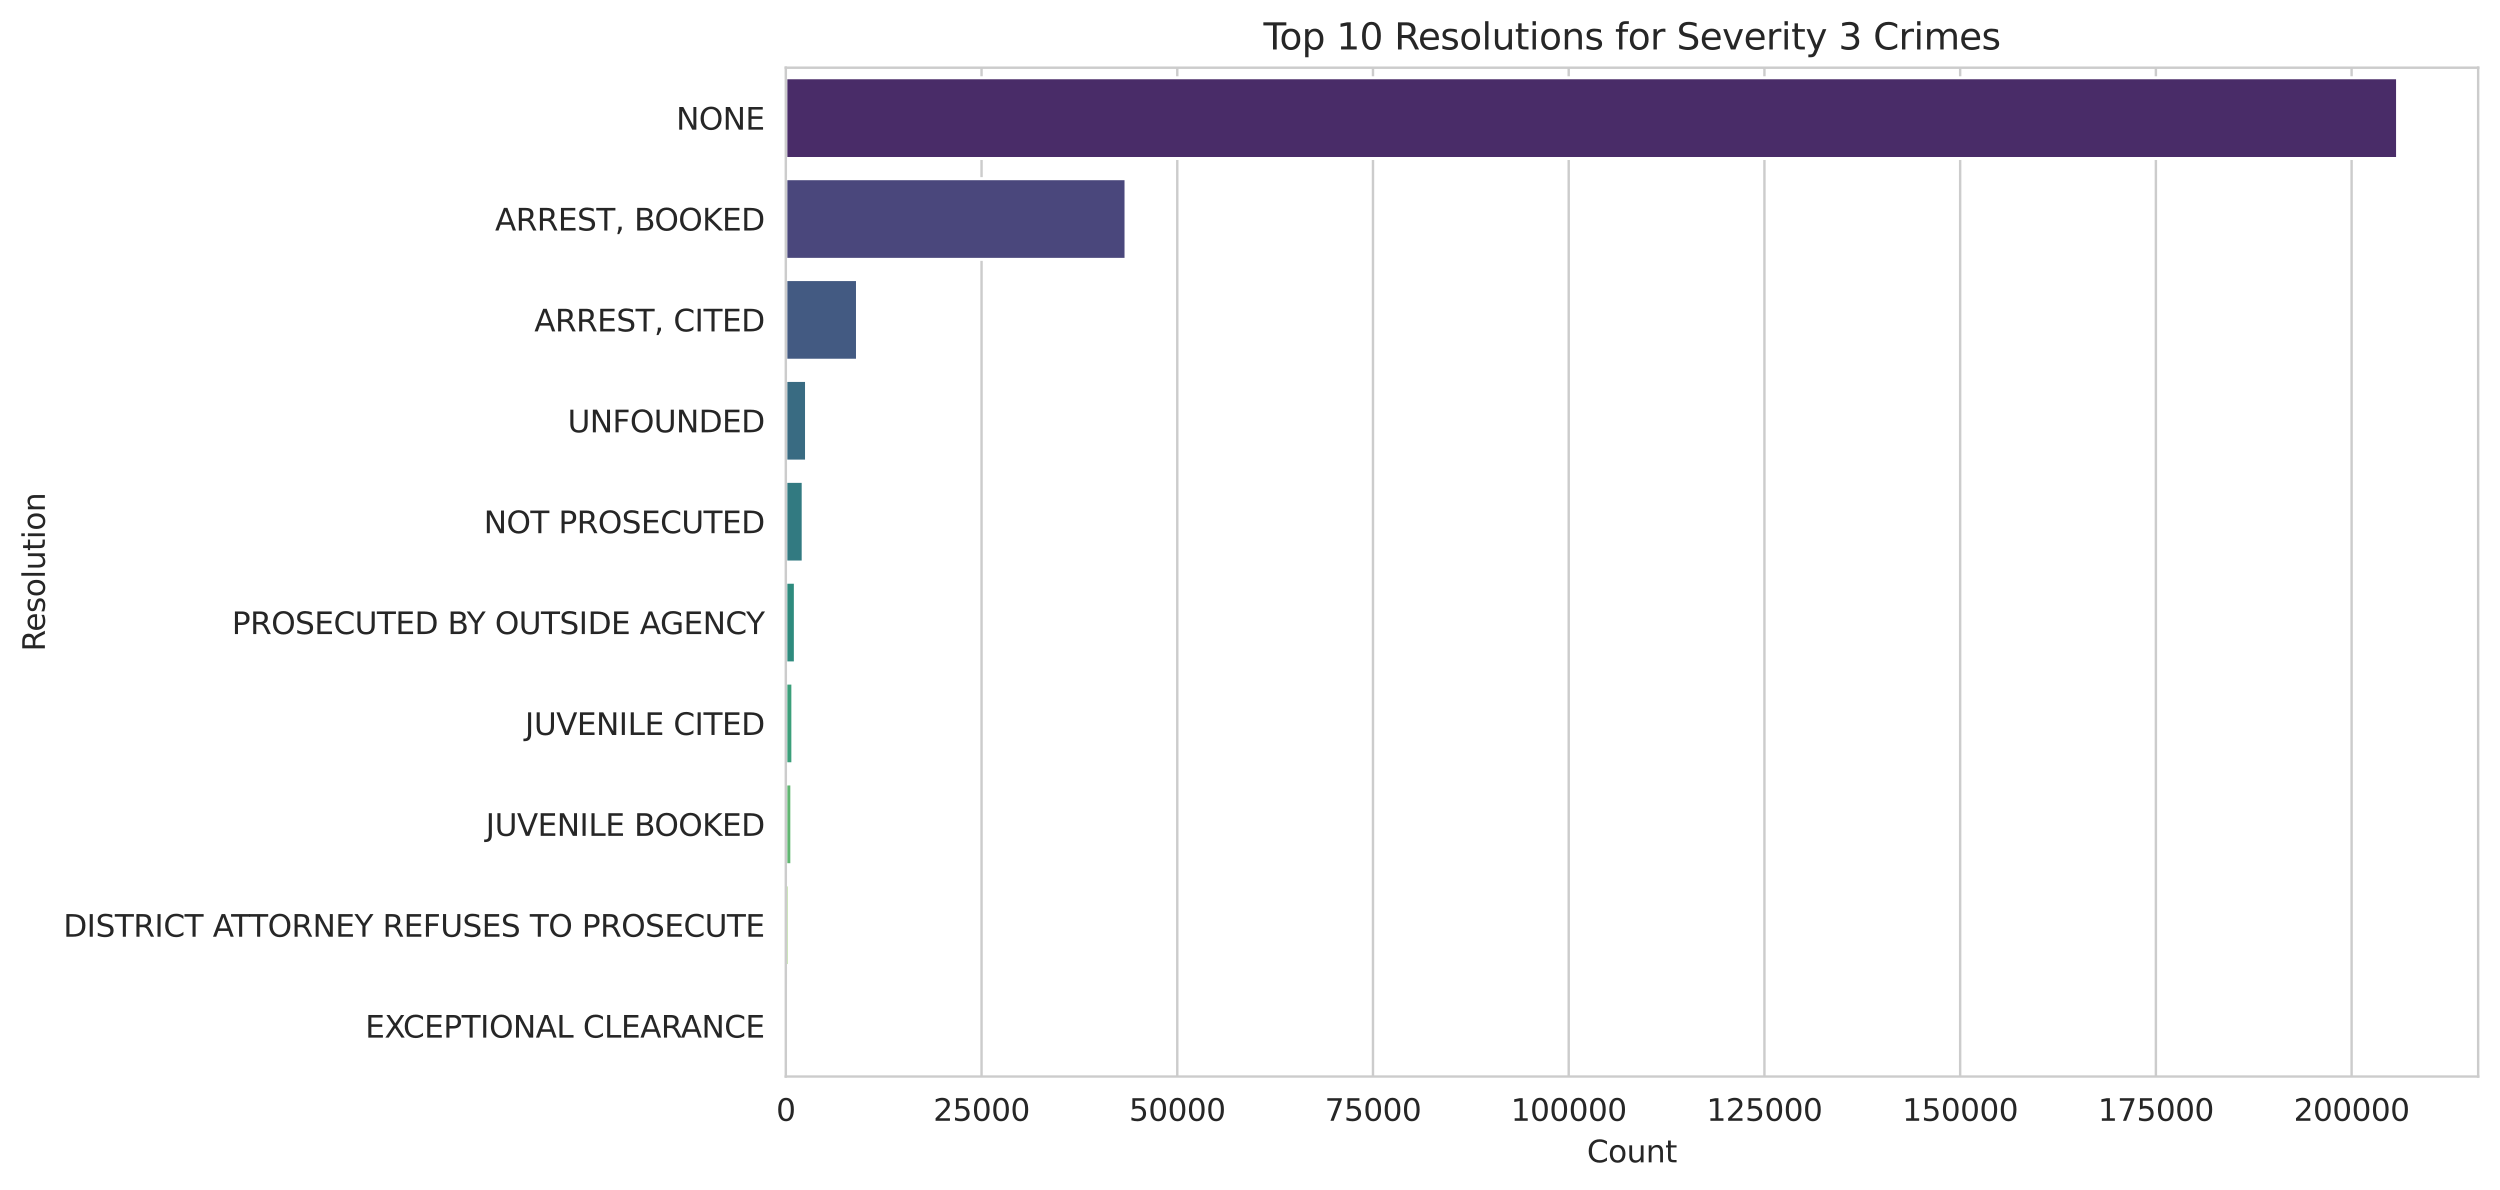 <?xml version="1.0" encoding="utf-8" standalone="no"?>
<!DOCTYPE svg PUBLIC "-//W3C//DTD SVG 1.1//EN"
  "http://www.w3.org/Graphics/SVG/1.1/DTD/svg11.dtd">
<svg xmlns:xlink="http://www.w3.org/1999/xlink" width="824.298pt" height="392.514pt" viewBox="0 0 824.298 392.514" xmlns="http://www.w3.org/2000/svg" version="1.1">
 <defs>
  <style type="text/css">*{stroke-linejoin: round; stroke-linecap: butt}</style>
 </defs>
 <g id="figure_1">
  <g id="patch_1">
   <path d="M 0 392.514 
L 824.298 392.514 
L 824.298 0 
L 0 0 
z
" style="fill: #ffffff"/>
  </g>
  <g id="axes_1">
   <g id="patch_2">
    <path d="M 259.098 354.958 
L 817.098 354.958 
L 817.098 22.318 
L 259.098 22.318 
z
" style="fill: #ffffff"/>
   </g>
   <g id="matplotlib.axis_1">
    <g id="xtick_1">
     <g id="line2d_1">
      <path d="M 259.098 354.958 
L 259.098 22.318 
" clip-path="url(#pd0fdd0efb7)" style="fill: none; stroke: #cccccc; stroke-width: 0.8; stroke-linecap: round"/>
     </g>
     <g id="text_1">
      <!-- 0 -->
      <g style="fill: #262626" transform="translate(255.917 369.557) scale(0.1 -0.1)">
       <defs>
        <path id="DejaVuSans-30" d="M 2034 4250 
Q 1547 4250 1301 3770 
Q 1056 3291 1056 2328 
Q 1056 1369 1301 889 
Q 1547 409 2034 409 
Q 2525 409 2770 889 
Q 3016 1369 3016 2328 
Q 3016 3291 2770 3770 
Q 2525 4250 2034 4250 
z
M 2034 4750 
Q 2819 4750 3233 4129 
Q 3647 3509 3647 2328 
Q 3647 1150 3233 529 
Q 2819 -91 2034 -91 
Q 1250 -91 836 529 
Q 422 1150 422 2328 
Q 422 3509 836 4129 
Q 1250 4750 2034 4750 
z
" transform="scale(0.016)"/>
       </defs>
       <use xlink:href="#DejaVuSans-30"/>
      </g>
     </g>
    </g>
    <g id="xtick_2">
     <g id="line2d_2">
      <path d="M 323.633 354.958 
L 323.633 22.318 
" clip-path="url(#pd0fdd0efb7)" style="fill: none; stroke: #cccccc; stroke-width: 0.8; stroke-linecap: round"/>
     </g>
     <g id="text_2">
      <!-- 25000 -->
      <g style="fill: #262626" transform="translate(307.726 369.557) scale(0.1 -0.1)">
       <defs>
        <path id="DejaVuSans-32" d="M 1228 531 
L 3431 531 
L 3431 0 
L 469 0 
L 469 531 
Q 828 903 1448 1529 
Q 2069 2156 2228 2338 
Q 2531 2678 2651 2914 
Q 2772 3150 2772 3378 
Q 2772 3750 2511 3984 
Q 2250 4219 1831 4219 
Q 1534 4219 1204 4116 
Q 875 4013 500 3803 
L 500 4441 
Q 881 4594 1212 4672 
Q 1544 4750 1819 4750 
Q 2544 4750 2975 4387 
Q 3406 4025 3406 3419 
Q 3406 3131 3298 2873 
Q 3191 2616 2906 2266 
Q 2828 2175 2409 1742 
Q 1991 1309 1228 531 
z
" transform="scale(0.016)"/>
        <path id="DejaVuSans-35" d="M 691 4666 
L 3169 4666 
L 3169 4134 
L 1269 4134 
L 1269 2991 
Q 1406 3038 1543 3061 
Q 1681 3084 1819 3084 
Q 2600 3084 3056 2656 
Q 3513 2228 3513 1497 
Q 3513 744 3044 326 
Q 2575 -91 1722 -91 
Q 1428 -91 1123 -41 
Q 819 9 494 109 
L 494 744 
Q 775 591 1075 516 
Q 1375 441 1709 441 
Q 2250 441 2565 725 
Q 2881 1009 2881 1497 
Q 2881 1984 2565 2268 
Q 2250 2553 1709 2553 
Q 1456 2553 1204 2497 
Q 953 2441 691 2322 
L 691 4666 
z
" transform="scale(0.016)"/>
       </defs>
       <use xlink:href="#DejaVuSans-32"/>
       <use xlink:href="#DejaVuSans-35" transform="translate(63.623 0)"/>
       <use xlink:href="#DejaVuSans-30" transform="translate(127.246 0)"/>
       <use xlink:href="#DejaVuSans-30" transform="translate(190.869 0)"/>
       <use xlink:href="#DejaVuSans-30" transform="translate(254.492 0)"/>
      </g>
     </g>
    </g>
    <g id="xtick_3">
     <g id="line2d_3">
      <path d="M 388.167 354.958 
L 388.167 22.318 
" clip-path="url(#pd0fdd0efb7)" style="fill: none; stroke: #cccccc; stroke-width: 0.8; stroke-linecap: round"/>
     </g>
     <g id="text_3">
      <!-- 50000 -->
      <g style="fill: #262626" transform="translate(372.261 369.557) scale(0.1 -0.1)">
       <use xlink:href="#DejaVuSans-35"/>
       <use xlink:href="#DejaVuSans-30" transform="translate(63.623 0)"/>
       <use xlink:href="#DejaVuSans-30" transform="translate(127.246 0)"/>
       <use xlink:href="#DejaVuSans-30" transform="translate(190.869 0)"/>
       <use xlink:href="#DejaVuSans-30" transform="translate(254.492 0)"/>
      </g>
     </g>
    </g>
    <g id="xtick_4">
     <g id="line2d_4">
      <path d="M 452.701 354.958 
L 452.701 22.318 
" clip-path="url(#pd0fdd0efb7)" style="fill: none; stroke: #cccccc; stroke-width: 0.8; stroke-linecap: round"/>
     </g>
     <g id="text_4">
      <!-- 75000 -->
      <g style="fill: #262626" transform="translate(436.795 369.557) scale(0.1 -0.1)">
       <defs>
        <path id="DejaVuSans-37" d="M 525 4666 
L 3525 4666 
L 3525 4397 
L 1831 0 
L 1172 0 
L 2766 4134 
L 525 4134 
L 525 4666 
z
" transform="scale(0.016)"/>
       </defs>
       <use xlink:href="#DejaVuSans-37"/>
       <use xlink:href="#DejaVuSans-35" transform="translate(63.623 0)"/>
       <use xlink:href="#DejaVuSans-30" transform="translate(127.246 0)"/>
       <use xlink:href="#DejaVuSans-30" transform="translate(190.869 0)"/>
       <use xlink:href="#DejaVuSans-30" transform="translate(254.492 0)"/>
      </g>
     </g>
    </g>
    <g id="xtick_5">
     <g id="line2d_5">
      <path d="M 517.235 354.958 
L 517.235 22.318 
" clip-path="url(#pd0fdd0efb7)" style="fill: none; stroke: #cccccc; stroke-width: 0.8; stroke-linecap: round"/>
     </g>
     <g id="text_5">
      <!-- 100000 -->
      <g style="fill: #262626" transform="translate(498.148 369.557) scale(0.1 -0.1)">
       <defs>
        <path id="DejaVuSans-31" d="M 794 531 
L 1825 531 
L 1825 4091 
L 703 3866 
L 703 4441 
L 1819 4666 
L 2450 4666 
L 2450 531 
L 3481 531 
L 3481 0 
L 794 0 
L 794 531 
z
" transform="scale(0.016)"/>
       </defs>
       <use xlink:href="#DejaVuSans-31"/>
       <use xlink:href="#DejaVuSans-30" transform="translate(63.623 0)"/>
       <use xlink:href="#DejaVuSans-30" transform="translate(127.246 0)"/>
       <use xlink:href="#DejaVuSans-30" transform="translate(190.869 0)"/>
       <use xlink:href="#DejaVuSans-30" transform="translate(254.492 0)"/>
       <use xlink:href="#DejaVuSans-30" transform="translate(318.115 0)"/>
      </g>
     </g>
    </g>
    <g id="xtick_6">
     <g id="line2d_6">
      <path d="M 581.769 354.958 
L 581.769 22.318 
" clip-path="url(#pd0fdd0efb7)" style="fill: none; stroke: #cccccc; stroke-width: 0.8; stroke-linecap: round"/>
     </g>
     <g id="text_6">
      <!-- 125000 -->
      <g style="fill: #262626" transform="translate(562.682 369.557) scale(0.1 -0.1)">
       <use xlink:href="#DejaVuSans-31"/>
       <use xlink:href="#DejaVuSans-32" transform="translate(63.623 0)"/>
       <use xlink:href="#DejaVuSans-35" transform="translate(127.246 0)"/>
       <use xlink:href="#DejaVuSans-30" transform="translate(190.869 0)"/>
       <use xlink:href="#DejaVuSans-30" transform="translate(254.492 0)"/>
       <use xlink:href="#DejaVuSans-30" transform="translate(318.115 0)"/>
      </g>
     </g>
    </g>
    <g id="xtick_7">
     <g id="line2d_7">
      <path d="M 646.303 354.958 
L 646.303 22.318 
" clip-path="url(#pd0fdd0efb7)" style="fill: none; stroke: #cccccc; stroke-width: 0.8; stroke-linecap: round"/>
     </g>
     <g id="text_7">
      <!-- 150000 -->
      <g style="fill: #262626" transform="translate(627.216 369.557) scale(0.1 -0.1)">
       <use xlink:href="#DejaVuSans-31"/>
       <use xlink:href="#DejaVuSans-35" transform="translate(63.623 0)"/>
       <use xlink:href="#DejaVuSans-30" transform="translate(127.246 0)"/>
       <use xlink:href="#DejaVuSans-30" transform="translate(190.869 0)"/>
       <use xlink:href="#DejaVuSans-30" transform="translate(254.492 0)"/>
       <use xlink:href="#DejaVuSans-30" transform="translate(318.115 0)"/>
      </g>
     </g>
    </g>
    <g id="xtick_8">
     <g id="line2d_8">
      <path d="M 710.838 354.958 
L 710.838 22.318 
" clip-path="url(#pd0fdd0efb7)" style="fill: none; stroke: #cccccc; stroke-width: 0.8; stroke-linecap: round"/>
     </g>
     <g id="text_8">
      <!-- 175000 -->
      <g style="fill: #262626" transform="translate(691.75 369.557) scale(0.1 -0.1)">
       <use xlink:href="#DejaVuSans-31"/>
       <use xlink:href="#DejaVuSans-37" transform="translate(63.623 0)"/>
       <use xlink:href="#DejaVuSans-35" transform="translate(127.246 0)"/>
       <use xlink:href="#DejaVuSans-30" transform="translate(190.869 0)"/>
       <use xlink:href="#DejaVuSans-30" transform="translate(254.492 0)"/>
       <use xlink:href="#DejaVuSans-30" transform="translate(318.115 0)"/>
      </g>
     </g>
    </g>
    <g id="xtick_9">
     <g id="line2d_9">
      <path d="M 775.372 354.958 
L 775.372 22.318 
" clip-path="url(#pd0fdd0efb7)" style="fill: none; stroke: #cccccc; stroke-width: 0.8; stroke-linecap: round"/>
     </g>
     <g id="text_9">
      <!-- 200000 -->
      <g style="fill: #262626" transform="translate(756.284 369.557) scale(0.1 -0.1)">
       <use xlink:href="#DejaVuSans-32"/>
       <use xlink:href="#DejaVuSans-30" transform="translate(63.623 0)"/>
       <use xlink:href="#DejaVuSans-30" transform="translate(127.246 0)"/>
       <use xlink:href="#DejaVuSans-30" transform="translate(190.869 0)"/>
       <use xlink:href="#DejaVuSans-30" transform="translate(254.492 0)"/>
       <use xlink:href="#DejaVuSans-30" transform="translate(318.115 0)"/>
      </g>
     </g>
    </g>
    <g id="text_10">
     <!-- Count -->
     <g style="fill: #262626" transform="translate(523.25 383.235) scale(0.1 -0.1)">
      <defs>
       <path id="DejaVuSans-43" d="M 4122 4306 
L 4122 3641 
Q 3803 3938 3442 4084 
Q 3081 4231 2675 4231 
Q 1875 4231 1450 3742 
Q 1025 3253 1025 2328 
Q 1025 1406 1450 917 
Q 1875 428 2675 428 
Q 3081 428 3442 575 
Q 3803 722 4122 1019 
L 4122 359 
Q 3791 134 3420 21 
Q 3050 -91 2638 -91 
Q 1578 -91 968 557 
Q 359 1206 359 2328 
Q 359 3453 968 4101 
Q 1578 4750 2638 4750 
Q 3056 4750 3426 4639 
Q 3797 4528 4122 4306 
z
" transform="scale(0.016)"/>
       <path id="DejaVuSans-6f" d="M 1959 3097 
Q 1497 3097 1228 2736 
Q 959 2375 959 1747 
Q 959 1119 1226 758 
Q 1494 397 1959 397 
Q 2419 397 2687 759 
Q 2956 1122 2956 1747 
Q 2956 2369 2687 2733 
Q 2419 3097 1959 3097 
z
M 1959 3584 
Q 2709 3584 3137 3096 
Q 3566 2609 3566 1747 
Q 3566 888 3137 398 
Q 2709 -91 1959 -91 
Q 1206 -91 779 398 
Q 353 888 353 1747 
Q 353 2609 779 3096 
Q 1206 3584 1959 3584 
z
" transform="scale(0.016)"/>
       <path id="DejaVuSans-75" d="M 544 1381 
L 544 3500 
L 1119 3500 
L 1119 1403 
Q 1119 906 1312 657 
Q 1506 409 1894 409 
Q 2359 409 2629 706 
Q 2900 1003 2900 1516 
L 2900 3500 
L 3475 3500 
L 3475 0 
L 2900 0 
L 2900 538 
Q 2691 219 2414 64 
Q 2138 -91 1772 -91 
Q 1169 -91 856 284 
Q 544 659 544 1381 
z
M 1991 3584 
L 1991 3584 
z
" transform="scale(0.016)"/>
       <path id="DejaVuSans-6e" d="M 3513 2113 
L 3513 0 
L 2938 0 
L 2938 2094 
Q 2938 2591 2744 2837 
Q 2550 3084 2163 3084 
Q 1697 3084 1428 2787 
Q 1159 2491 1159 1978 
L 1159 0 
L 581 0 
L 581 3500 
L 1159 3500 
L 1159 2956 
Q 1366 3272 1645 3428 
Q 1925 3584 2291 3584 
Q 2894 3584 3203 3211 
Q 3513 2838 3513 2113 
z
" transform="scale(0.016)"/>
       <path id="DejaVuSans-74" d="M 1172 4494 
L 1172 3500 
L 2356 3500 
L 2356 3053 
L 1172 3053 
L 1172 1153 
Q 1172 725 1289 603 
Q 1406 481 1766 481 
L 2356 481 
L 2356 0 
L 1766 0 
Q 1100 0 847 248 
Q 594 497 594 1153 
L 594 3053 
L 172 3053 
L 172 3500 
L 594 3500 
L 594 4494 
L 1172 4494 
z
" transform="scale(0.016)"/>
      </defs>
      <use xlink:href="#DejaVuSans-43"/>
      <use xlink:href="#DejaVuSans-6f" transform="translate(69.824 0)"/>
      <use xlink:href="#DejaVuSans-75" transform="translate(131.006 0)"/>
      <use xlink:href="#DejaVuSans-6e" transform="translate(194.385 0)"/>
      <use xlink:href="#DejaVuSans-74" transform="translate(257.764 0)"/>
     </g>
    </g>
   </g>
   <g id="matplotlib.axis_2">
    <g id="ytick_1">
     <g id="text_11">
      <!-- NONE -->
      <g style="fill: #262626" transform="translate(222.945 42.749) scale(0.1 -0.1)">
       <defs>
        <path id="DejaVuSans-4e" d="M 628 4666 
L 1478 4666 
L 3547 763 
L 3547 4666 
L 4159 4666 
L 4159 0 
L 3309 0 
L 1241 3903 
L 1241 0 
L 628 0 
L 628 4666 
z
" transform="scale(0.016)"/>
        <path id="DejaVuSans-4f" d="M 2522 4238 
Q 1834 4238 1429 3725 
Q 1025 3213 1025 2328 
Q 1025 1447 1429 934 
Q 1834 422 2522 422 
Q 3209 422 3611 934 
Q 4013 1447 4013 2328 
Q 4013 3213 3611 3725 
Q 3209 4238 2522 4238 
z
M 2522 4750 
Q 3503 4750 4090 4092 
Q 4678 3434 4678 2328 
Q 4678 1225 4090 567 
Q 3503 -91 2522 -91 
Q 1538 -91 948 565 
Q 359 1222 359 2328 
Q 359 3434 948 4092 
Q 1538 4750 2522 4750 
z
" transform="scale(0.016)"/>
        <path id="DejaVuSans-45" d="M 628 4666 
L 3578 4666 
L 3578 4134 
L 1259 4134 
L 1259 2753 
L 3481 2753 
L 3481 2222 
L 1259 2222 
L 1259 531 
L 3634 531 
L 3634 0 
L 628 0 
L 628 4666 
z
" transform="scale(0.016)"/>
       </defs>
       <use xlink:href="#DejaVuSans-4e"/>
       <use xlink:href="#DejaVuSans-4f" transform="translate(74.805 0)"/>
       <use xlink:href="#DejaVuSans-4e" transform="translate(153.516 0)"/>
       <use xlink:href="#DejaVuSans-45" transform="translate(228.32 0)"/>
      </g>
     </g>
    </g>
    <g id="ytick_2">
     <g id="text_12">
      <!-- ARREST, BOOKED -->
      <g style="fill: #262626" transform="translate(163.223 76.013) scale(0.1 -0.1)">
       <defs>
        <path id="DejaVuSans-41" d="M 2188 4044 
L 1331 1722 
L 3047 1722 
L 2188 4044 
z
M 1831 4666 
L 2547 4666 
L 4325 0 
L 3669 0 
L 3244 1197 
L 1141 1197 
L 716 0 
L 50 0 
L 1831 4666 
z
" transform="scale(0.016)"/>
        <path id="DejaVuSans-52" d="M 2841 2188 
Q 3044 2119 3236 1894 
Q 3428 1669 3622 1275 
L 4263 0 
L 3584 0 
L 2988 1197 
Q 2756 1666 2539 1819 
Q 2322 1972 1947 1972 
L 1259 1972 
L 1259 0 
L 628 0 
L 628 4666 
L 2053 4666 
Q 2853 4666 3247 4331 
Q 3641 3997 3641 3322 
Q 3641 2881 3436 2590 
Q 3231 2300 2841 2188 
z
M 1259 4147 
L 1259 2491 
L 2053 2491 
Q 2509 2491 2742 2702 
Q 2975 2913 2975 3322 
Q 2975 3731 2742 3939 
Q 2509 4147 2053 4147 
L 1259 4147 
z
" transform="scale(0.016)"/>
        <path id="DejaVuSans-53" d="M 3425 4513 
L 3425 3897 
Q 3066 4069 2747 4153 
Q 2428 4238 2131 4238 
Q 1616 4238 1336 4038 
Q 1056 3838 1056 3469 
Q 1056 3159 1242 3001 
Q 1428 2844 1947 2747 
L 2328 2669 
Q 3034 2534 3370 2195 
Q 3706 1856 3706 1288 
Q 3706 609 3251 259 
Q 2797 -91 1919 -91 
Q 1588 -91 1214 -16 
Q 841 59 441 206 
L 441 856 
Q 825 641 1194 531 
Q 1563 422 1919 422 
Q 2459 422 2753 634 
Q 3047 847 3047 1241 
Q 3047 1584 2836 1778 
Q 2625 1972 2144 2069 
L 1759 2144 
Q 1053 2284 737 2584 
Q 422 2884 422 3419 
Q 422 4038 858 4394 
Q 1294 4750 2059 4750 
Q 2388 4750 2728 4690 
Q 3069 4631 3425 4513 
z
" transform="scale(0.016)"/>
        <path id="DejaVuSans-54" d="M -19 4666 
L 3928 4666 
L 3928 4134 
L 2272 4134 
L 2272 0 
L 1638 0 
L 1638 4134 
L -19 4134 
L -19 4666 
z
" transform="scale(0.016)"/>
        <path id="DejaVuSans-2c" d="M 750 794 
L 1409 794 
L 1409 256 
L 897 -744 
L 494 -744 
L 750 256 
L 750 794 
z
" transform="scale(0.016)"/>
        <path id="DejaVuSans-20" transform="scale(0.016)"/>
        <path id="DejaVuSans-42" d="M 1259 2228 
L 1259 519 
L 2272 519 
Q 2781 519 3026 730 
Q 3272 941 3272 1375 
Q 3272 1813 3026 2020 
Q 2781 2228 2272 2228 
L 1259 2228 
z
M 1259 4147 
L 1259 2741 
L 2194 2741 
Q 2656 2741 2882 2914 
Q 3109 3088 3109 3444 
Q 3109 3797 2882 3972 
Q 2656 4147 2194 4147 
L 1259 4147 
z
M 628 4666 
L 2241 4666 
Q 2963 4666 3353 4366 
Q 3744 4066 3744 3513 
Q 3744 3084 3544 2831 
Q 3344 2578 2956 2516 
Q 3422 2416 3680 2098 
Q 3938 1781 3938 1306 
Q 3938 681 3513 340 
Q 3088 0 2303 0 
L 628 0 
L 628 4666 
z
" transform="scale(0.016)"/>
        <path id="DejaVuSans-4b" d="M 628 4666 
L 1259 4666 
L 1259 2694 
L 3353 4666 
L 4166 4666 
L 1850 2491 
L 4331 0 
L 3500 0 
L 1259 2247 
L 1259 0 
L 628 0 
L 628 4666 
z
" transform="scale(0.016)"/>
        <path id="DejaVuSans-44" d="M 1259 4147 
L 1259 519 
L 2022 519 
Q 2988 519 3436 956 
Q 3884 1394 3884 2338 
Q 3884 3275 3436 3711 
Q 2988 4147 2022 4147 
L 1259 4147 
z
M 628 4666 
L 1925 4666 
Q 3281 4666 3915 4102 
Q 4550 3538 4550 2338 
Q 4550 1131 3912 565 
Q 3275 0 1925 0 
L 628 0 
L 628 4666 
z
" transform="scale(0.016)"/>
       </defs>
       <use xlink:href="#DejaVuSans-41"/>
       <use xlink:href="#DejaVuSans-52" transform="translate(68.408 0)"/>
       <use xlink:href="#DejaVuSans-52" transform="translate(137.891 0)"/>
       <use xlink:href="#DejaVuSans-45" transform="translate(207.373 0)"/>
       <use xlink:href="#DejaVuSans-53" transform="translate(270.557 0)"/>
       <use xlink:href="#DejaVuSans-54" transform="translate(334.033 0)"/>
       <use xlink:href="#DejaVuSans-2c" transform="translate(395.117 0)"/>
       <use xlink:href="#DejaVuSans-20" transform="translate(426.904 0)"/>
       <use xlink:href="#DejaVuSans-42" transform="translate(458.691 0)"/>
       <use xlink:href="#DejaVuSans-4f" transform="translate(525.545 0)"/>
       <use xlink:href="#DejaVuSans-4f" transform="translate(604.256 0)"/>
       <use xlink:href="#DejaVuSans-4b" transform="translate(682.967 0)"/>
       <use xlink:href="#DejaVuSans-45" transform="translate(748.543 0)"/>
       <use xlink:href="#DejaVuSans-44" transform="translate(811.727 0)"/>
      </g>
     </g>
    </g>
    <g id="ytick_3">
     <g id="text_13">
      <!-- ARREST, CITED -->
      <g style="fill: #262626" transform="translate(176.17 109.277) scale(0.1 -0.1)">
       <defs>
        <path id="DejaVuSans-49" d="M 628 4666 
L 1259 4666 
L 1259 0 
L 628 0 
L 628 4666 
z
" transform="scale(0.016)"/>
       </defs>
       <use xlink:href="#DejaVuSans-41"/>
       <use xlink:href="#DejaVuSans-52" transform="translate(68.408 0)"/>
       <use xlink:href="#DejaVuSans-52" transform="translate(137.891 0)"/>
       <use xlink:href="#DejaVuSans-45" transform="translate(207.373 0)"/>
       <use xlink:href="#DejaVuSans-53" transform="translate(270.557 0)"/>
       <use xlink:href="#DejaVuSans-54" transform="translate(334.033 0)"/>
       <use xlink:href="#DejaVuSans-2c" transform="translate(395.117 0)"/>
       <use xlink:href="#DejaVuSans-20" transform="translate(426.904 0)"/>
       <use xlink:href="#DejaVuSans-43" transform="translate(458.691 0)"/>
       <use xlink:href="#DejaVuSans-49" transform="translate(528.516 0)"/>
       <use xlink:href="#DejaVuSans-54" transform="translate(558.008 0)"/>
       <use xlink:href="#DejaVuSans-45" transform="translate(619.092 0)"/>
       <use xlink:href="#DejaVuSans-44" transform="translate(682.275 0)"/>
      </g>
     </g>
    </g>
    <g id="ytick_4">
     <g id="text_14">
      <!-- UNFOUNDED -->
      <g style="fill: #262626" transform="translate(187.156 142.541) scale(0.1 -0.1)">
       <defs>
        <path id="DejaVuSans-55" d="M 556 4666 
L 1191 4666 
L 1191 1831 
Q 1191 1081 1462 751 
Q 1734 422 2344 422 
Q 2950 422 3222 751 
Q 3494 1081 3494 1831 
L 3494 4666 
L 4128 4666 
L 4128 1753 
Q 4128 841 3676 375 
Q 3225 -91 2344 -91 
Q 1459 -91 1007 375 
Q 556 841 556 1753 
L 556 4666 
z
" transform="scale(0.016)"/>
        <path id="DejaVuSans-46" d="M 628 4666 
L 3309 4666 
L 3309 4134 
L 1259 4134 
L 1259 2759 
L 3109 2759 
L 3109 2228 
L 1259 2228 
L 1259 0 
L 628 0 
L 628 4666 
z
" transform="scale(0.016)"/>
       </defs>
       <use xlink:href="#DejaVuSans-55"/>
       <use xlink:href="#DejaVuSans-4e" transform="translate(73.193 0)"/>
       <use xlink:href="#DejaVuSans-46" transform="translate(147.998 0)"/>
       <use xlink:href="#DejaVuSans-4f" transform="translate(205.518 0)"/>
       <use xlink:href="#DejaVuSans-55" transform="translate(284.229 0)"/>
       <use xlink:href="#DejaVuSans-4e" transform="translate(357.422 0)"/>
       <use xlink:href="#DejaVuSans-44" transform="translate(432.227 0)"/>
       <use xlink:href="#DejaVuSans-45" transform="translate(509.229 0)"/>
       <use xlink:href="#DejaVuSans-44" transform="translate(572.412 0)"/>
      </g>
     </g>
    </g>
    <g id="ytick_5">
     <g id="text_15">
      <!-- NOT PROSECUTED -->
      <g style="fill: #262626" transform="translate(159.514 175.805) scale(0.1 -0.1)">
       <defs>
        <path id="DejaVuSans-50" d="M 1259 4147 
L 1259 2394 
L 2053 2394 
Q 2494 2394 2734 2622 
Q 2975 2850 2975 3272 
Q 2975 3691 2734 3919 
Q 2494 4147 2053 4147 
L 1259 4147 
z
M 628 4666 
L 2053 4666 
Q 2838 4666 3239 4311 
Q 3641 3956 3641 3272 
Q 3641 2581 3239 2228 
Q 2838 1875 2053 1875 
L 1259 1875 
L 1259 0 
L 628 0 
L 628 4666 
z
" transform="scale(0.016)"/>
       </defs>
       <use xlink:href="#DejaVuSans-4e"/>
       <use xlink:href="#DejaVuSans-4f" transform="translate(74.805 0)"/>
       <use xlink:href="#DejaVuSans-54" transform="translate(153.516 0)"/>
       <use xlink:href="#DejaVuSans-20" transform="translate(214.6 0)"/>
       <use xlink:href="#DejaVuSans-50" transform="translate(246.387 0)"/>
       <use xlink:href="#DejaVuSans-52" transform="translate(306.689 0)"/>
       <use xlink:href="#DejaVuSans-4f" transform="translate(376.172 0)"/>
       <use xlink:href="#DejaVuSans-53" transform="translate(454.883 0)"/>
       <use xlink:href="#DejaVuSans-45" transform="translate(518.359 0)"/>
       <use xlink:href="#DejaVuSans-43" transform="translate(581.543 0)"/>
       <use xlink:href="#DejaVuSans-55" transform="translate(651.367 0)"/>
       <use xlink:href="#DejaVuSans-54" transform="translate(724.561 0)"/>
       <use xlink:href="#DejaVuSans-45" transform="translate(785.645 0)"/>
       <use xlink:href="#DejaVuSans-44" transform="translate(848.828 0)"/>
      </g>
     </g>
    </g>
    <g id="ytick_6">
     <g id="text_16">
      <!-- PROSECUTED BY OUTSIDE AGENCY -->
      <g style="fill: #262626" transform="translate(76.455 209.069) scale(0.1 -0.1)">
       <defs>
        <path id="DejaVuSans-59" d="M -13 4666 
L 666 4666 
L 1959 2747 
L 3244 4666 
L 3922 4666 
L 2272 2222 
L 2272 0 
L 1638 0 
L 1638 2222 
L -13 4666 
z
" transform="scale(0.016)"/>
        <path id="DejaVuSans-47" d="M 3809 666 
L 3809 1919 
L 2778 1919 
L 2778 2438 
L 4434 2438 
L 4434 434 
Q 4069 175 3628 42 
Q 3188 -91 2688 -91 
Q 1594 -91 976 548 
Q 359 1188 359 2328 
Q 359 3472 976 4111 
Q 1594 4750 2688 4750 
Q 3144 4750 3555 4637 
Q 3966 4525 4313 4306 
L 4313 3634 
Q 3963 3931 3569 4081 
Q 3175 4231 2741 4231 
Q 1884 4231 1454 3753 
Q 1025 3275 1025 2328 
Q 1025 1384 1454 906 
Q 1884 428 2741 428 
Q 3075 428 3337 486 
Q 3600 544 3809 666 
z
" transform="scale(0.016)"/>
       </defs>
       <use xlink:href="#DejaVuSans-50"/>
       <use xlink:href="#DejaVuSans-52" transform="translate(60.303 0)"/>
       <use xlink:href="#DejaVuSans-4f" transform="translate(129.785 0)"/>
       <use xlink:href="#DejaVuSans-53" transform="translate(208.496 0)"/>
       <use xlink:href="#DejaVuSans-45" transform="translate(271.973 0)"/>
       <use xlink:href="#DejaVuSans-43" transform="translate(335.156 0)"/>
       <use xlink:href="#DejaVuSans-55" transform="translate(404.98 0)"/>
       <use xlink:href="#DejaVuSans-54" transform="translate(478.174 0)"/>
       <use xlink:href="#DejaVuSans-45" transform="translate(539.258 0)"/>
       <use xlink:href="#DejaVuSans-44" transform="translate(602.441 0)"/>
       <use xlink:href="#DejaVuSans-20" transform="translate(679.443 0)"/>
       <use xlink:href="#DejaVuSans-42" transform="translate(711.23 0)"/>
       <use xlink:href="#DejaVuSans-59" transform="translate(774.334 0)"/>
       <use xlink:href="#DejaVuSans-20" transform="translate(835.418 0)"/>
       <use xlink:href="#DejaVuSans-4f" transform="translate(867.205 0)"/>
       <use xlink:href="#DejaVuSans-55" transform="translate(945.916 0)"/>
       <use xlink:href="#DejaVuSans-54" transform="translate(1019.109 0)"/>
       <use xlink:href="#DejaVuSans-53" transform="translate(1080.193 0)"/>
       <use xlink:href="#DejaVuSans-49" transform="translate(1143.67 0)"/>
       <use xlink:href="#DejaVuSans-44" transform="translate(1173.162 0)"/>
       <use xlink:href="#DejaVuSans-45" transform="translate(1250.164 0)"/>
       <use xlink:href="#DejaVuSans-20" transform="translate(1313.348 0)"/>
       <use xlink:href="#DejaVuSans-41" transform="translate(1345.135 0)"/>
       <use xlink:href="#DejaVuSans-47" transform="translate(1411.793 0)"/>
       <use xlink:href="#DejaVuSans-45" transform="translate(1489.283 0)"/>
       <use xlink:href="#DejaVuSans-4e" transform="translate(1552.467 0)"/>
       <use xlink:href="#DejaVuSans-43" transform="translate(1627.271 0)"/>
       <use xlink:href="#DejaVuSans-59" transform="translate(1695.346 0)"/>
      </g>
     </g>
    </g>
    <g id="ytick_7">
     <g id="text_17">
      <!-- JUVENILE CITED -->
      <g style="fill: #262626" transform="translate(173.111 242.333) scale(0.1 -0.1)">
       <defs>
        <path id="DejaVuSans-4a" d="M 628 4666 
L 1259 4666 
L 1259 325 
Q 1259 -519 939 -900 
Q 619 -1281 -91 -1281 
L -331 -1281 
L -331 -750 
L -134 -750 
Q 284 -750 456 -515 
Q 628 -281 628 325 
L 628 4666 
z
" transform="scale(0.016)"/>
        <path id="DejaVuSans-56" d="M 1831 0 
L 50 4666 
L 709 4666 
L 2188 738 
L 3669 4666 
L 4325 4666 
L 2547 0 
L 1831 0 
z
" transform="scale(0.016)"/>
        <path id="DejaVuSans-4c" d="M 628 4666 
L 1259 4666 
L 1259 531 
L 3531 531 
L 3531 0 
L 628 0 
L 628 4666 
z
" transform="scale(0.016)"/>
       </defs>
       <use xlink:href="#DejaVuSans-4a"/>
       <use xlink:href="#DejaVuSans-55" transform="translate(29.492 0)"/>
       <use xlink:href="#DejaVuSans-56" transform="translate(102.686 0)"/>
       <use xlink:href="#DejaVuSans-45" transform="translate(171.094 0)"/>
       <use xlink:href="#DejaVuSans-4e" transform="translate(234.277 0)"/>
       <use xlink:href="#DejaVuSans-49" transform="translate(309.082 0)"/>
       <use xlink:href="#DejaVuSans-4c" transform="translate(338.574 0)"/>
       <use xlink:href="#DejaVuSans-45" transform="translate(394.287 0)"/>
       <use xlink:href="#DejaVuSans-20" transform="translate(457.471 0)"/>
       <use xlink:href="#DejaVuSans-43" transform="translate(489.258 0)"/>
       <use xlink:href="#DejaVuSans-49" transform="translate(559.082 0)"/>
       <use xlink:href="#DejaVuSans-54" transform="translate(588.574 0)"/>
       <use xlink:href="#DejaVuSans-45" transform="translate(649.658 0)"/>
       <use xlink:href="#DejaVuSans-44" transform="translate(712.842 0)"/>
      </g>
     </g>
    </g>
    <g id="ytick_8">
     <g id="text_18">
      <!-- JUVENILE BOOKED -->
      <g style="fill: #262626" transform="translate(160.164 275.597) scale(0.1 -0.1)">
       <use xlink:href="#DejaVuSans-4a"/>
       <use xlink:href="#DejaVuSans-55" transform="translate(29.492 0)"/>
       <use xlink:href="#DejaVuSans-56" transform="translate(102.686 0)"/>
       <use xlink:href="#DejaVuSans-45" transform="translate(171.094 0)"/>
       <use xlink:href="#DejaVuSans-4e" transform="translate(234.277 0)"/>
       <use xlink:href="#DejaVuSans-49" transform="translate(309.082 0)"/>
       <use xlink:href="#DejaVuSans-4c" transform="translate(338.574 0)"/>
       <use xlink:href="#DejaVuSans-45" transform="translate(394.287 0)"/>
       <use xlink:href="#DejaVuSans-20" transform="translate(457.471 0)"/>
       <use xlink:href="#DejaVuSans-42" transform="translate(489.258 0)"/>
       <use xlink:href="#DejaVuSans-4f" transform="translate(556.111 0)"/>
       <use xlink:href="#DejaVuSans-4f" transform="translate(634.822 0)"/>
       <use xlink:href="#DejaVuSans-4b" transform="translate(713.533 0)"/>
       <use xlink:href="#DejaVuSans-45" transform="translate(779.109 0)"/>
       <use xlink:href="#DejaVuSans-44" transform="translate(842.293 0)"/>
      </g>
     </g>
    </g>
    <g id="ytick_9">
     <g id="text_19">
      <!-- DISTRICT ATTORNEY REFUSES TO PROSECUTE -->
      <g style="fill: #262626" transform="translate(20.878 308.861) scale(0.1 -0.1)">
       <use xlink:href="#DejaVuSans-44"/>
       <use xlink:href="#DejaVuSans-49" transform="translate(77.002 0)"/>
       <use xlink:href="#DejaVuSans-53" transform="translate(106.494 0)"/>
       <use xlink:href="#DejaVuSans-54" transform="translate(169.971 0)"/>
       <use xlink:href="#DejaVuSans-52" transform="translate(231.055 0)"/>
       <use xlink:href="#DejaVuSans-49" transform="translate(300.537 0)"/>
       <use xlink:href="#DejaVuSans-43" transform="translate(330.029 0)"/>
       <use xlink:href="#DejaVuSans-54" transform="translate(399.854 0)"/>
       <use xlink:href="#DejaVuSans-20" transform="translate(460.938 0)"/>
       <use xlink:href="#DejaVuSans-41" transform="translate(492.725 0)"/>
       <use xlink:href="#DejaVuSans-54" transform="translate(553.383 0)"/>
       <use xlink:href="#DejaVuSans-54" transform="translate(612.717 0)"/>
       <use xlink:href="#DejaVuSans-4f" transform="translate(673.801 0)"/>
       <use xlink:href="#DejaVuSans-52" transform="translate(752.512 0)"/>
       <use xlink:href="#DejaVuSans-4e" transform="translate(821.994 0)"/>
       <use xlink:href="#DejaVuSans-45" transform="translate(896.799 0)"/>
       <use xlink:href="#DejaVuSans-59" transform="translate(959.982 0)"/>
       <use xlink:href="#DejaVuSans-20" transform="translate(1021.066 0)"/>
       <use xlink:href="#DejaVuSans-52" transform="translate(1052.854 0)"/>
       <use xlink:href="#DejaVuSans-45" transform="translate(1122.336 0)"/>
       <use xlink:href="#DejaVuSans-46" transform="translate(1185.52 0)"/>
       <use xlink:href="#DejaVuSans-55" transform="translate(1243.039 0)"/>
       <use xlink:href="#DejaVuSans-53" transform="translate(1316.232 0)"/>
       <use xlink:href="#DejaVuSans-45" transform="translate(1379.709 0)"/>
       <use xlink:href="#DejaVuSans-53" transform="translate(1442.893 0)"/>
       <use xlink:href="#DejaVuSans-20" transform="translate(1506.369 0)"/>
       <use xlink:href="#DejaVuSans-54" transform="translate(1538.156 0)"/>
       <use xlink:href="#DejaVuSans-4f" transform="translate(1599.24 0)"/>
       <use xlink:href="#DejaVuSans-20" transform="translate(1677.951 0)"/>
       <use xlink:href="#DejaVuSans-50" transform="translate(1709.738 0)"/>
       <use xlink:href="#DejaVuSans-52" transform="translate(1770.041 0)"/>
       <use xlink:href="#DejaVuSans-4f" transform="translate(1839.523 0)"/>
       <use xlink:href="#DejaVuSans-53" transform="translate(1918.234 0)"/>
       <use xlink:href="#DejaVuSans-45" transform="translate(1981.711 0)"/>
       <use xlink:href="#DejaVuSans-43" transform="translate(2044.895 0)"/>
       <use xlink:href="#DejaVuSans-55" transform="translate(2114.719 0)"/>
       <use xlink:href="#DejaVuSans-54" transform="translate(2187.912 0)"/>
       <use xlink:href="#DejaVuSans-45" transform="translate(2248.996 0)"/>
      </g>
     </g>
    </g>
    <g id="ytick_10">
     <g id="text_20">
      <!-- EXCEPTIONAL CLEARANCE -->
      <g style="fill: #262626" transform="translate(120.436 342.125) scale(0.1 -0.1)">
       <defs>
        <path id="DejaVuSans-58" d="M 403 4666 
L 1081 4666 
L 2241 2931 
L 3406 4666 
L 4084 4666 
L 2584 2425 
L 4184 0 
L 3506 0 
L 2194 1984 
L 872 0 
L 191 0 
L 1856 2491 
L 403 4666 
z
" transform="scale(0.016)"/>
       </defs>
       <use xlink:href="#DejaVuSans-45"/>
       <use xlink:href="#DejaVuSans-58" transform="translate(63.184 0)"/>
       <use xlink:href="#DejaVuSans-43" transform="translate(124.439 0)"/>
       <use xlink:href="#DejaVuSans-45" transform="translate(194.264 0)"/>
       <use xlink:href="#DejaVuSans-50" transform="translate(257.447 0)"/>
       <use xlink:href="#DejaVuSans-54" transform="translate(317.75 0)"/>
       <use xlink:href="#DejaVuSans-49" transform="translate(378.834 0)"/>
       <use xlink:href="#DejaVuSans-4f" transform="translate(408.326 0)"/>
       <use xlink:href="#DejaVuSans-4e" transform="translate(487.037 0)"/>
       <use xlink:href="#DejaVuSans-41" transform="translate(561.842 0)"/>
       <use xlink:href="#DejaVuSans-4c" transform="translate(630.25 0)"/>
       <use xlink:href="#DejaVuSans-20" transform="translate(685.963 0)"/>
       <use xlink:href="#DejaVuSans-43" transform="translate(717.75 0)"/>
       <use xlink:href="#DejaVuSans-4c" transform="translate(787.574 0)"/>
       <use xlink:href="#DejaVuSans-45" transform="translate(843.287 0)"/>
       <use xlink:href="#DejaVuSans-41" transform="translate(906.471 0)"/>
       <use xlink:href="#DejaVuSans-52" transform="translate(974.879 0)"/>
       <use xlink:href="#DejaVuSans-41" transform="translate(1040.361 0)"/>
       <use xlink:href="#DejaVuSans-4e" transform="translate(1108.77 0)"/>
       <use xlink:href="#DejaVuSans-43" transform="translate(1183.574 0)"/>
       <use xlink:href="#DejaVuSans-45" transform="translate(1253.398 0)"/>
      </g>
     </g>
    </g>
    <g id="text_21">
     <!-- Resolution -->
     <g style="fill: #262626" transform="translate(14.798 214.763) rotate(-90) scale(0.1 -0.1)">
      <defs>
       <path id="DejaVuSans-65" d="M 3597 1894 
L 3597 1613 
L 953 1613 
Q 991 1019 1311 708 
Q 1631 397 2203 397 
Q 2534 397 2845 478 
Q 3156 559 3463 722 
L 3463 178 
Q 3153 47 2828 -22 
Q 2503 -91 2169 -91 
Q 1331 -91 842 396 
Q 353 884 353 1716 
Q 353 2575 817 3079 
Q 1281 3584 2069 3584 
Q 2775 3584 3186 3129 
Q 3597 2675 3597 1894 
z
M 3022 2063 
Q 3016 2534 2758 2815 
Q 2500 3097 2075 3097 
Q 1594 3097 1305 2825 
Q 1016 2553 972 2059 
L 3022 2063 
z
" transform="scale(0.016)"/>
       <path id="DejaVuSans-73" d="M 2834 3397 
L 2834 2853 
Q 2591 2978 2328 3040 
Q 2066 3103 1784 3103 
Q 1356 3103 1142 2972 
Q 928 2841 928 2578 
Q 928 2378 1081 2264 
Q 1234 2150 1697 2047 
L 1894 2003 
Q 2506 1872 2764 1633 
Q 3022 1394 3022 966 
Q 3022 478 2636 193 
Q 2250 -91 1575 -91 
Q 1294 -91 989 -36 
Q 684 19 347 128 
L 347 722 
Q 666 556 975 473 
Q 1284 391 1588 391 
Q 1994 391 2212 530 
Q 2431 669 2431 922 
Q 2431 1156 2273 1281 
Q 2116 1406 1581 1522 
L 1381 1569 
Q 847 1681 609 1914 
Q 372 2147 372 2553 
Q 372 3047 722 3315 
Q 1072 3584 1716 3584 
Q 2034 3584 2315 3537 
Q 2597 3491 2834 3397 
z
" transform="scale(0.016)"/>
       <path id="DejaVuSans-6c" d="M 603 4863 
L 1178 4863 
L 1178 0 
L 603 0 
L 603 4863 
z
" transform="scale(0.016)"/>
       <path id="DejaVuSans-69" d="M 603 3500 
L 1178 3500 
L 1178 0 
L 603 0 
L 603 3500 
z
M 603 4863 
L 1178 4863 
L 1178 4134 
L 603 4134 
L 603 4863 
z
" transform="scale(0.016)"/>
      </defs>
      <use xlink:href="#DejaVuSans-52"/>
      <use xlink:href="#DejaVuSans-65" transform="translate(64.982 0)"/>
      <use xlink:href="#DejaVuSans-73" transform="translate(126.506 0)"/>
      <use xlink:href="#DejaVuSans-6f" transform="translate(178.605 0)"/>
      <use xlink:href="#DejaVuSans-6c" transform="translate(239.787 0)"/>
      <use xlink:href="#DejaVuSans-75" transform="translate(267.57 0)"/>
      <use xlink:href="#DejaVuSans-74" transform="translate(330.949 0)"/>
      <use xlink:href="#DejaVuSans-69" transform="translate(370.158 0)"/>
      <use xlink:href="#DejaVuSans-6f" transform="translate(397.941 0)"/>
      <use xlink:href="#DejaVuSans-6e" transform="translate(459.123 0)"/>
     </g>
    </g>
   </g>
   <g id="patch_3">
    <path d="M 259.098 25.645 
L 790.527 25.645 
L 790.527 52.256 
L 259.098 52.256 
z
" clip-path="url(#pd0fdd0efb7)" style="fill: #492c68; stroke: #ffffff; stroke-linejoin: miter"/>
   </g>
   <g id="patch_4">
    <path d="M 259.098 58.909 
L 371.277 58.909 
L 371.277 85.52 
L 259.098 85.52 
z
" clip-path="url(#pd0fdd0efb7)" style="fill: #4a477c; stroke: #ffffff; stroke-linejoin: miter"/>
   </g>
   <g id="patch_5">
    <path d="M 259.098 92.173 
L 282.736 92.173 
L 282.736 118.784 
L 259.098 118.784 
z
" clip-path="url(#pd0fdd0efb7)" style="fill: #435a82; stroke: #ffffff; stroke-linejoin: miter"/>
   </g>
   <g id="patch_6">
    <path d="M 259.098 125.437 
L 265.931 125.437 
L 265.931 152.048 
L 259.098 152.048 
z
" clip-path="url(#pd0fdd0efb7)" style="fill: #396b82; stroke: #ffffff; stroke-linejoin: miter"/>
   </g>
   <g id="patch_7">
    <path d="M 259.098 158.701 
L 264.832 158.701 
L 264.832 185.312 
L 259.098 185.312 
z
" clip-path="url(#pd0fdd0efb7)" style="fill: #327a81; stroke: #ffffff; stroke-linejoin: miter"/>
   </g>
   <g id="patch_8">
    <path d="M 259.098 191.965 
L 262.248 191.965 
L 262.248 218.576 
L 259.098 218.576 
z
" clip-path="url(#pd0fdd0efb7)" style="fill: #2e8b7e; stroke: #ffffff; stroke-linejoin: miter"/>
   </g>
   <g id="patch_9">
    <path d="M 259.098 225.229 
L 261.424 225.229 
L 261.424 251.84 
L 259.098 251.84 
z
" clip-path="url(#pd0fdd0efb7)" style="fill: #3b9f7a; stroke: #ffffff; stroke-linejoin: miter"/>
   </g>
   <g id="patch_10">
    <path d="M 259.098 258.493 
L 261.084 258.493 
L 261.084 285.104 
L 259.098 285.104 
z
" clip-path="url(#pd0fdd0efb7)" style="fill: #60b671; stroke: #ffffff; stroke-linejoin: miter"/>
   </g>
   <g id="patch_11">
    <path d="M 259.098 291.757 
L 260.237 291.757 
L 260.237 318.368 
L 259.098 318.368 
z
" clip-path="url(#pd0fdd0efb7)" style="fill: #88c35b; stroke: #ffffff; stroke-linejoin: miter"/>
   </g>
   <g id="patch_12">
    <path d="M 259.098 325.021 
L 259.922 325.021 
L 259.922 351.632 
L 259.098 351.632 
z
" clip-path="url(#pd0fdd0efb7)" style="fill: #b2c83b; stroke: #ffffff; stroke-linejoin: miter"/>
   </g>
   <g id="line2d_10">
    <path clip-path="url(#pd0fdd0efb7)" style="fill: none; stroke: #424242; stroke-width: 2.25; stroke-linecap: round"/>
   </g>
   <g id="line2d_11">
    <path clip-path="url(#pd0fdd0efb7)" style="fill: none; stroke: #424242; stroke-width: 2.25; stroke-linecap: round"/>
   </g>
   <g id="line2d_12">
    <path clip-path="url(#pd0fdd0efb7)" style="fill: none; stroke: #424242; stroke-width: 2.25; stroke-linecap: round"/>
   </g>
   <g id="line2d_13">
    <path clip-path="url(#pd0fdd0efb7)" style="fill: none; stroke: #424242; stroke-width: 2.25; stroke-linecap: round"/>
   </g>
   <g id="line2d_14">
    <path clip-path="url(#pd0fdd0efb7)" style="fill: none; stroke: #424242; stroke-width: 2.25; stroke-linecap: round"/>
   </g>
   <g id="line2d_15">
    <path clip-path="url(#pd0fdd0efb7)" style="fill: none; stroke: #424242; stroke-width: 2.25; stroke-linecap: round"/>
   </g>
   <g id="line2d_16">
    <path clip-path="url(#pd0fdd0efb7)" style="fill: none; stroke: #424242; stroke-width: 2.25; stroke-linecap: round"/>
   </g>
   <g id="line2d_17">
    <path clip-path="url(#pd0fdd0efb7)" style="fill: none; stroke: #424242; stroke-width: 2.25; stroke-linecap: round"/>
   </g>
   <g id="line2d_18">
    <path clip-path="url(#pd0fdd0efb7)" style="fill: none; stroke: #424242; stroke-width: 2.25; stroke-linecap: round"/>
   </g>
   <g id="line2d_19">
    <path clip-path="url(#pd0fdd0efb7)" style="fill: none; stroke: #424242; stroke-width: 2.25; stroke-linecap: round"/>
   </g>
   <g id="patch_13">
    <path d="M 259.098 354.958 
L 259.098 22.318 
" style="fill: none; stroke: #cccccc; stroke-width: 0.8; stroke-linejoin: miter; stroke-linecap: square"/>
   </g>
   <g id="patch_14">
    <path d="M 817.098 354.958 
L 817.098 22.318 
" style="fill: none; stroke: #cccccc; stroke-width: 0.8; stroke-linejoin: miter; stroke-linecap: square"/>
   </g>
   <g id="patch_15">
    <path d="M 259.098 354.958 
L 817.098 354.958 
" style="fill: none; stroke: #cccccc; stroke-width: 0.8; stroke-linejoin: miter; stroke-linecap: square"/>
   </g>
   <g id="patch_16">
    <path d="M 259.098 22.318 
L 817.098 22.318 
" style="fill: none; stroke: #cccccc; stroke-width: 0.8; stroke-linejoin: miter; stroke-linecap: square"/>
   </g>
   <g id="text_22">
    <!-- Top 10 Resolutions for Severity 3 Crimes -->
    <g style="fill: #262626" transform="translate(416.588 16.318) scale(0.12 -0.12)">
     <defs>
      <path id="DejaVuSans-70" d="M 1159 525 
L 1159 -1331 
L 581 -1331 
L 581 3500 
L 1159 3500 
L 1159 2969 
Q 1341 3281 1617 3432 
Q 1894 3584 2278 3584 
Q 2916 3584 3314 3078 
Q 3713 2572 3713 1747 
Q 3713 922 3314 415 
Q 2916 -91 2278 -91 
Q 1894 -91 1617 61 
Q 1341 213 1159 525 
z
M 3116 1747 
Q 3116 2381 2855 2742 
Q 2594 3103 2138 3103 
Q 1681 3103 1420 2742 
Q 1159 2381 1159 1747 
Q 1159 1113 1420 752 
Q 1681 391 2138 391 
Q 2594 391 2855 752 
Q 3116 1113 3116 1747 
z
" transform="scale(0.016)"/>
      <path id="DejaVuSans-66" d="M 2375 4863 
L 2375 4384 
L 1825 4384 
Q 1516 4384 1395 4259 
Q 1275 4134 1275 3809 
L 1275 3500 
L 2222 3500 
L 2222 3053 
L 1275 3053 
L 1275 0 
L 697 0 
L 697 3053 
L 147 3053 
L 147 3500 
L 697 3500 
L 697 3744 
Q 697 4328 969 4595 
Q 1241 4863 1831 4863 
L 2375 4863 
z
" transform="scale(0.016)"/>
      <path id="DejaVuSans-72" d="M 2631 2963 
Q 2534 3019 2420 3045 
Q 2306 3072 2169 3072 
Q 1681 3072 1420 2755 
Q 1159 2438 1159 1844 
L 1159 0 
L 581 0 
L 581 3500 
L 1159 3500 
L 1159 2956 
Q 1341 3275 1631 3429 
Q 1922 3584 2338 3584 
Q 2397 3584 2469 3576 
Q 2541 3569 2628 3553 
L 2631 2963 
z
" transform="scale(0.016)"/>
      <path id="DejaVuSans-76" d="M 191 3500 
L 800 3500 
L 1894 563 
L 2988 3500 
L 3597 3500 
L 2284 0 
L 1503 0 
L 191 3500 
z
" transform="scale(0.016)"/>
      <path id="DejaVuSans-79" d="M 2059 -325 
Q 1816 -950 1584 -1140 
Q 1353 -1331 966 -1331 
L 506 -1331 
L 506 -850 
L 844 -850 
Q 1081 -850 1212 -737 
Q 1344 -625 1503 -206 
L 1606 56 
L 191 3500 
L 800 3500 
L 1894 763 
L 2988 3500 
L 3597 3500 
L 2059 -325 
z
" transform="scale(0.016)"/>
      <path id="DejaVuSans-33" d="M 2597 2516 
Q 3050 2419 3304 2112 
Q 3559 1806 3559 1356 
Q 3559 666 3084 287 
Q 2609 -91 1734 -91 
Q 1441 -91 1130 -33 
Q 819 25 488 141 
L 488 750 
Q 750 597 1062 519 
Q 1375 441 1716 441 
Q 2309 441 2620 675 
Q 2931 909 2931 1356 
Q 2931 1769 2642 2001 
Q 2353 2234 1838 2234 
L 1294 2234 
L 1294 2753 
L 1863 2753 
Q 2328 2753 2575 2939 
Q 2822 3125 2822 3475 
Q 2822 3834 2567 4026 
Q 2313 4219 1838 4219 
Q 1578 4219 1281 4162 
Q 984 4106 628 3988 
L 628 4550 
Q 988 4650 1302 4700 
Q 1616 4750 1894 4750 
Q 2613 4750 3031 4423 
Q 3450 4097 3450 3541 
Q 3450 3153 3228 2886 
Q 3006 2619 2597 2516 
z
" transform="scale(0.016)"/>
      <path id="DejaVuSans-6d" d="M 3328 2828 
Q 3544 3216 3844 3400 
Q 4144 3584 4550 3584 
Q 5097 3584 5394 3201 
Q 5691 2819 5691 2113 
L 5691 0 
L 5113 0 
L 5113 2094 
Q 5113 2597 4934 2840 
Q 4756 3084 4391 3084 
Q 3944 3084 3684 2787 
Q 3425 2491 3425 1978 
L 3425 0 
L 2847 0 
L 2847 2094 
Q 2847 2600 2669 2842 
Q 2491 3084 2119 3084 
Q 1678 3084 1418 2786 
Q 1159 2488 1159 1978 
L 1159 0 
L 581 0 
L 581 3500 
L 1159 3500 
L 1159 2956 
Q 1356 3278 1631 3431 
Q 1906 3584 2284 3584 
Q 2666 3584 2933 3390 
Q 3200 3197 3328 2828 
z
" transform="scale(0.016)"/>
     </defs>
     <use xlink:href="#DejaVuSans-54"/>
     <use xlink:href="#DejaVuSans-6f" transform="translate(44.084 0)"/>
     <use xlink:href="#DejaVuSans-70" transform="translate(105.266 0)"/>
     <use xlink:href="#DejaVuSans-20" transform="translate(168.742 0)"/>
     <use xlink:href="#DejaVuSans-31" transform="translate(200.529 0)"/>
     <use xlink:href="#DejaVuSans-30" transform="translate(264.152 0)"/>
     <use xlink:href="#DejaVuSans-20" transform="translate(327.775 0)"/>
     <use xlink:href="#DejaVuSans-52" transform="translate(359.562 0)"/>
     <use xlink:href="#DejaVuSans-65" transform="translate(424.545 0)"/>
     <use xlink:href="#DejaVuSans-73" transform="translate(486.068 0)"/>
     <use xlink:href="#DejaVuSans-6f" transform="translate(538.168 0)"/>
     <use xlink:href="#DejaVuSans-6c" transform="translate(599.35 0)"/>
     <use xlink:href="#DejaVuSans-75" transform="translate(627.133 0)"/>
     <use xlink:href="#DejaVuSans-74" transform="translate(690.512 0)"/>
     <use xlink:href="#DejaVuSans-69" transform="translate(729.721 0)"/>
     <use xlink:href="#DejaVuSans-6f" transform="translate(757.504 0)"/>
     <use xlink:href="#DejaVuSans-6e" transform="translate(818.686 0)"/>
     <use xlink:href="#DejaVuSans-73" transform="translate(882.064 0)"/>
     <use xlink:href="#DejaVuSans-20" transform="translate(934.164 0)"/>
     <use xlink:href="#DejaVuSans-66" transform="translate(965.951 0)"/>
     <use xlink:href="#DejaVuSans-6f" transform="translate(1001.156 0)"/>
     <use xlink:href="#DejaVuSans-72" transform="translate(1062.338 0)"/>
     <use xlink:href="#DejaVuSans-20" transform="translate(1103.451 0)"/>
     <use xlink:href="#DejaVuSans-53" transform="translate(1135.238 0)"/>
     <use xlink:href="#DejaVuSans-65" transform="translate(1198.715 0)"/>
     <use xlink:href="#DejaVuSans-76" transform="translate(1260.238 0)"/>
     <use xlink:href="#DejaVuSans-65" transform="translate(1319.418 0)"/>
     <use xlink:href="#DejaVuSans-72" transform="translate(1380.941 0)"/>
     <use xlink:href="#DejaVuSans-69" transform="translate(1422.055 0)"/>
     <use xlink:href="#DejaVuSans-74" transform="translate(1449.838 0)"/>
     <use xlink:href="#DejaVuSans-79" transform="translate(1489.047 0)"/>
     <use xlink:href="#DejaVuSans-20" transform="translate(1548.227 0)"/>
     <use xlink:href="#DejaVuSans-33" transform="translate(1580.014 0)"/>
     <use xlink:href="#DejaVuSans-20" transform="translate(1643.637 0)"/>
     <use xlink:href="#DejaVuSans-43" transform="translate(1675.424 0)"/>
     <use xlink:href="#DejaVuSans-72" transform="translate(1745.248 0)"/>
     <use xlink:href="#DejaVuSans-69" transform="translate(1786.361 0)"/>
     <use xlink:href="#DejaVuSans-6d" transform="translate(1814.145 0)"/>
     <use xlink:href="#DejaVuSans-65" transform="translate(1911.557 0)"/>
     <use xlink:href="#DejaVuSans-73" transform="translate(1973.08 0)"/>
    </g>
   </g>
  </g>
 </g>
 <defs>
  <clipPath id="pd0fdd0efb7">
   <rect x="259.098" y="22.318" width="558" height="332.64"/>
  </clipPath>
 </defs>
</svg>
